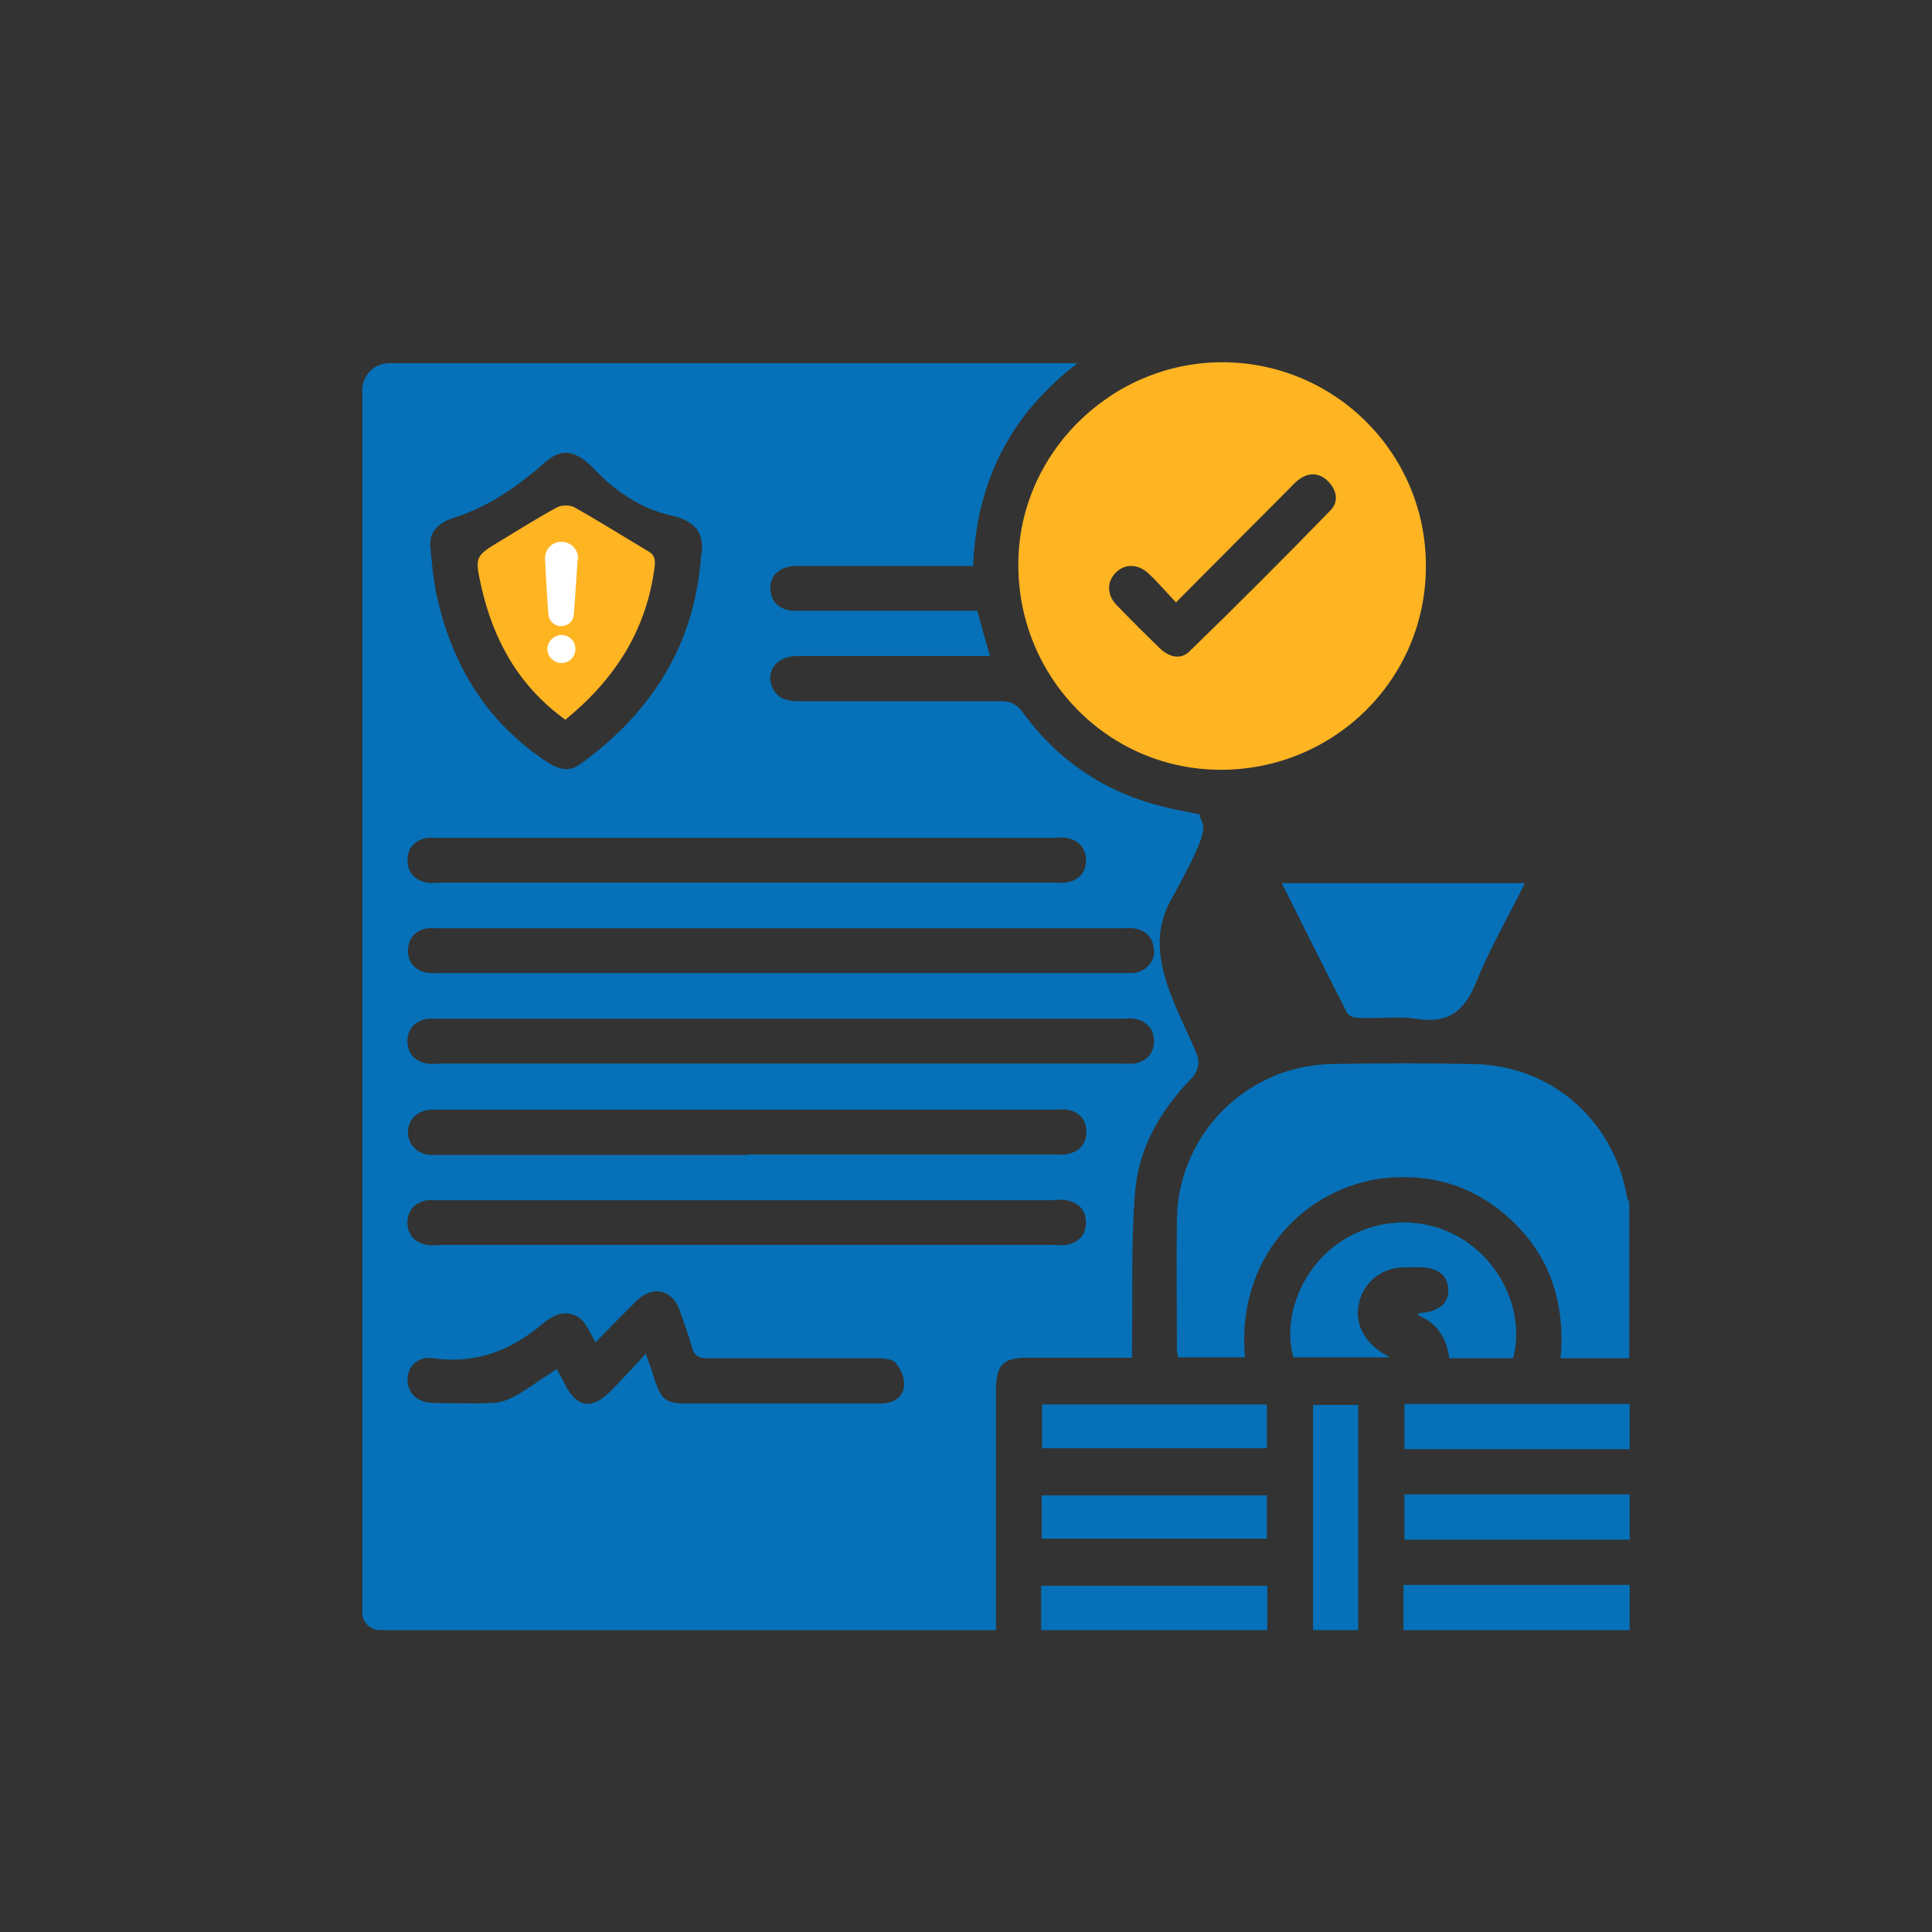 <svg width="32" height="32" viewBox="0 0 32 32" fill="none" xmlns="http://www.w3.org/2000/svg">
<rect x="0" y="0" width="32" height="32" fill="#333333" stroke="none"/>
<path d="M16.496 27H6.293C6.131 27 6 26.868 6 26.706V6.463C6 6.216 6.201 6.015 6.448 6.015H17.848C16.728 6.872 16.172 7.985 16.118 9.375C16.017 9.375 15.94 9.375 15.855 9.375C15.013 9.375 14.171 9.375 13.322 9.375C13.268 9.375 13.214 9.375 13.16 9.375C12.92 9.383 12.758 9.529 12.758 9.738C12.758 9.962 12.912 10.116 13.167 10.116C14.002 10.116 14.836 10.116 15.678 10.116C15.847 10.116 16.017 10.116 16.187 10.116C16.257 10.379 16.326 10.611 16.396 10.866C16.295 10.866 16.21 10.866 16.125 10.866C15.152 10.866 14.171 10.866 13.198 10.866C12.882 10.866 12.688 11.097 12.781 11.36C12.858 11.568 13.028 11.615 13.229 11.615C14.349 11.615 15.461 11.615 16.581 11.615C16.735 11.615 16.836 11.661 16.929 11.784C17.516 12.595 18.296 13.121 19.261 13.36C19.462 13.414 19.671 13.445 19.871 13.491C19.894 13.723 20.149 13.546 19.392 14.912C18.906 15.785 19.5 16.666 19.825 17.469C19.879 17.6 19.84 17.755 19.74 17.855C19.215 18.396 18.852 19.021 18.798 19.771C18.736 20.566 18.759 21.362 18.751 22.157C18.751 22.265 18.751 22.373 18.751 22.489C18.157 22.489 17.585 22.489 17.014 22.489C16.612 22.489 16.504 22.605 16.496 23.007C16.496 24.335 16.496 25.663 16.496 26.992V27ZM11.623 9.166C11.654 8.865 11.561 8.633 11.098 8.533C10.611 8.425 10.186 8.131 9.839 7.768C9.553 7.467 9.313 7.405 9.035 7.652C8.587 8.046 8.093 8.394 7.529 8.572C7.251 8.657 7.104 8.819 7.128 9.058C7.151 9.305 7.174 9.56 7.22 9.8C7.467 10.989 8.047 11.962 9.082 12.634C9.267 12.75 9.437 12.789 9.622 12.649C10.812 11.784 11.522 10.649 11.615 9.166H11.623ZM12.92 16.117C14.805 16.117 16.689 16.117 18.566 16.117C18.636 16.117 18.705 16.117 18.774 16.117C18.975 16.094 19.13 15.932 19.114 15.739C19.099 15.53 18.983 15.407 18.782 15.376C18.713 15.368 18.643 15.376 18.574 15.376C14.82 15.376 11.059 15.376 7.305 15.376C7.228 15.376 7.143 15.368 7.074 15.376C6.873 15.415 6.757 15.546 6.757 15.754C6.757 15.947 6.88 16.071 7.066 16.11C7.143 16.125 7.22 16.117 7.298 16.117C9.174 16.117 11.043 16.117 12.92 16.117ZM12.936 17.616C14.812 17.616 16.681 17.616 18.558 17.616C18.636 17.616 18.713 17.623 18.79 17.616C18.991 17.577 19.114 17.453 19.114 17.245C19.114 17.037 18.991 16.913 18.79 16.874C18.721 16.859 18.651 16.874 18.581 16.874C14.812 16.874 11.051 16.874 7.282 16.874C7.213 16.874 7.143 16.874 7.074 16.874C6.873 16.913 6.749 17.037 6.749 17.245C6.749 17.453 6.873 17.577 7.074 17.616C7.151 17.631 7.228 17.616 7.305 17.616C9.182 17.616 11.051 17.616 12.928 17.616H12.936ZM12.372 14.619C14.056 14.619 15.747 14.619 17.431 14.619C17.508 14.619 17.585 14.627 17.662 14.619C17.863 14.58 17.987 14.457 17.987 14.248C17.987 14.04 17.863 13.916 17.662 13.878C17.593 13.862 17.523 13.878 17.454 13.878C14.063 13.878 10.673 13.878 7.282 13.878C7.213 13.878 7.143 13.878 7.074 13.878C6.873 13.916 6.749 14.04 6.749 14.248C6.749 14.457 6.873 14.58 7.074 14.619C7.151 14.634 7.228 14.619 7.305 14.619C8.989 14.619 10.68 14.619 12.364 14.619H12.372ZM12.372 19.122C14.063 19.122 15.762 19.122 17.454 19.122C17.531 19.122 17.616 19.13 17.686 19.114C17.871 19.075 17.994 18.952 17.994 18.751C17.994 18.543 17.879 18.419 17.678 18.38C17.616 18.365 17.554 18.38 17.492 18.38C14.086 18.38 10.68 18.38 7.274 18.38C7.228 18.38 7.182 18.38 7.135 18.38C6.911 18.396 6.757 18.543 6.757 18.751C6.757 18.952 6.904 19.114 7.128 19.13C7.197 19.13 7.267 19.13 7.336 19.13C9.012 19.13 10.696 19.13 12.372 19.13V19.122ZM12.372 20.62C14.056 20.62 15.747 20.62 17.431 20.62C17.508 20.62 17.585 20.628 17.662 20.62C17.863 20.581 17.987 20.458 17.987 20.249C17.987 20.041 17.863 19.917 17.662 19.879C17.593 19.863 17.523 19.879 17.454 19.879C14.063 19.879 10.673 19.879 7.282 19.879C7.213 19.879 7.143 19.879 7.074 19.879C6.873 19.917 6.749 20.041 6.749 20.249C6.749 20.458 6.873 20.581 7.074 20.62C7.151 20.636 7.228 20.62 7.305 20.62C8.989 20.62 10.68 20.62 12.364 20.62H12.372ZM10.696 22.42C10.765 22.613 10.812 22.744 10.85 22.875C10.959 23.184 11.036 23.246 11.36 23.246C11.978 23.246 12.596 23.246 13.214 23.246C13.677 23.246 14.133 23.246 14.596 23.246C14.789 23.246 14.951 23.153 14.975 22.96C14.99 22.837 14.921 22.675 14.836 22.574C14.774 22.505 14.619 22.497 14.511 22.497C13.584 22.497 12.65 22.497 11.723 22.497C11.576 22.497 11.499 22.458 11.46 22.311C11.406 22.111 11.329 21.91 11.26 21.709C11.136 21.354 10.812 21.284 10.541 21.547C10.317 21.771 10.093 21.995 9.862 22.234C9.8 22.118 9.754 22.026 9.7 21.941C9.591 21.763 9.36 21.701 9.174 21.802C9.113 21.833 9.051 21.871 8.997 21.918C8.471 22.366 7.885 22.597 7.174 22.497C6.919 22.458 6.749 22.636 6.749 22.852C6.749 23.076 6.911 23.231 7.182 23.238C7.498 23.238 7.815 23.254 8.132 23.238C8.271 23.238 8.402 23.192 8.518 23.13C8.757 22.999 8.981 22.829 9.221 22.675C9.275 22.767 9.313 22.845 9.352 22.922C9.553 23.316 9.792 23.354 10.101 23.053C10.294 22.86 10.48 22.659 10.696 22.42Z" fill="#0671B8"/>
<path d="M26.992 22.497H25.849C25.926 21.578 25.679 20.798 25 20.18C24.459 19.686 23.818 19.462 23.092 19.501C21.771 19.562 20.466 20.698 20.62 22.482H19.516C19.516 22.482 19.493 22.405 19.493 22.358C19.493 21.632 19.485 20.906 19.493 20.18C19.524 18.782 20.651 17.647 22.057 17.624C22.837 17.608 23.617 17.608 24.397 17.624C25.679 17.639 26.722 18.543 26.946 19.81C26.946 19.848 26.977 19.879 26.985 19.918V22.497H26.992Z" fill="#0671B8"/>
<path d="M21.748 27V23.27H22.497V27H21.748Z" fill="#0671B8"/>
<path d="M26.992 24.003H23.262V23.254H26.992V24.003Z" fill="#0671B8"/>
<path d="M26.992 25.502H23.262V24.752H26.992V25.502Z" fill="#0671B8"/>
<path d="M17.245 27V26.266H20.991V27H17.245Z" fill="#0671B8"/>
<path d="M23.246 27V26.251H26.992V27H23.246Z" fill="#0671B8"/>
<path d="M20.242 6C22.111 6 23.625 7.514 23.617 9.383C23.617 11.252 22.096 12.75 20.219 12.75C18.357 12.75 16.859 11.221 16.867 9.344C16.867 7.514 18.404 6 20.242 6ZM19.485 9.985C19.315 9.808 19.176 9.638 19.014 9.491C18.844 9.337 18.635 9.337 18.489 9.476C18.334 9.622 18.326 9.846 18.489 10.016C18.728 10.263 18.968 10.503 19.215 10.742C19.361 10.881 19.555 10.935 19.701 10.789C20.489 10.024 21.269 9.244 22.034 8.456C22.18 8.309 22.142 8.116 21.995 7.97C21.848 7.823 21.671 7.823 21.509 7.946C21.454 7.985 21.408 8.039 21.354 8.093C20.744 8.703 20.134 9.321 19.477 9.978L19.485 9.985Z" fill="#FFB422"/>
<path d="M25.254 14.635C24.976 15.191 24.675 15.716 24.451 16.264C24.258 16.743 23.995 16.959 23.462 16.875C23.154 16.828 22.822 16.875 22.505 16.859C22.435 16.859 22.335 16.828 22.312 16.774C21.949 16.071 21.593 15.353 21.23 14.627H25.247L25.254 14.635Z" fill="#0671B8"/>
<path d="M21.424 22.482C21.238 21.841 21.547 21.038 22.15 20.605C22.798 20.142 23.648 20.126 24.297 20.574C24.922 21.007 25.247 21.802 25.061 22.497H24.003C23.965 22.165 23.802 21.91 23.478 21.779C23.501 21.764 23.509 21.748 23.517 21.748C23.833 21.725 24.003 21.586 23.988 21.346C23.972 21.115 23.81 20.991 23.501 20.991C23.424 20.991 23.347 20.991 23.27 20.991C22.891 20.991 22.598 21.223 22.513 21.57C22.428 21.895 22.582 22.211 22.891 22.404C22.922 22.428 22.961 22.443 23.022 22.482H21.416H21.424Z" fill="#0671B8"/>
<path d="M20.984 23.262V23.988H17.261V23.262H20.984Z" fill="#0671B8"/>
<path d="M17.253 25.486V24.768H20.983V25.486H17.253Z" fill="#0671B8"/>
<path d="M9.368 11.924C8.595 11.368 8.17 10.603 7.97 9.707C7.861 9.213 7.869 9.213 8.302 8.95C8.611 8.765 8.912 8.572 9.229 8.402C9.306 8.363 9.445 8.363 9.514 8.402C9.924 8.634 10.318 8.881 10.719 9.12C10.835 9.182 10.858 9.252 10.843 9.383C10.711 10.433 10.186 11.252 9.36 11.924H9.368Z" fill="#FFB422"/>
<path d="M9.576 9.252C9.576 9.136 9.506 9.028 9.391 8.989C9.205 8.927 9.02 9.059 9.028 9.259C9.043 9.561 9.058 9.862 9.082 10.163C9.089 10.287 9.182 10.371 9.29 10.371C9.406 10.371 9.499 10.294 9.506 10.163C9.53 9.862 9.545 9.568 9.568 9.259L9.576 9.252Z" fill="white"/>
<path d="M9.53 10.75C9.53 10.618 9.429 10.518 9.298 10.518C9.174 10.518 9.066 10.626 9.066 10.75C9.066 10.873 9.174 10.982 9.298 10.982C9.429 10.982 9.53 10.881 9.53 10.75Z" fill="white"/>
</svg>
